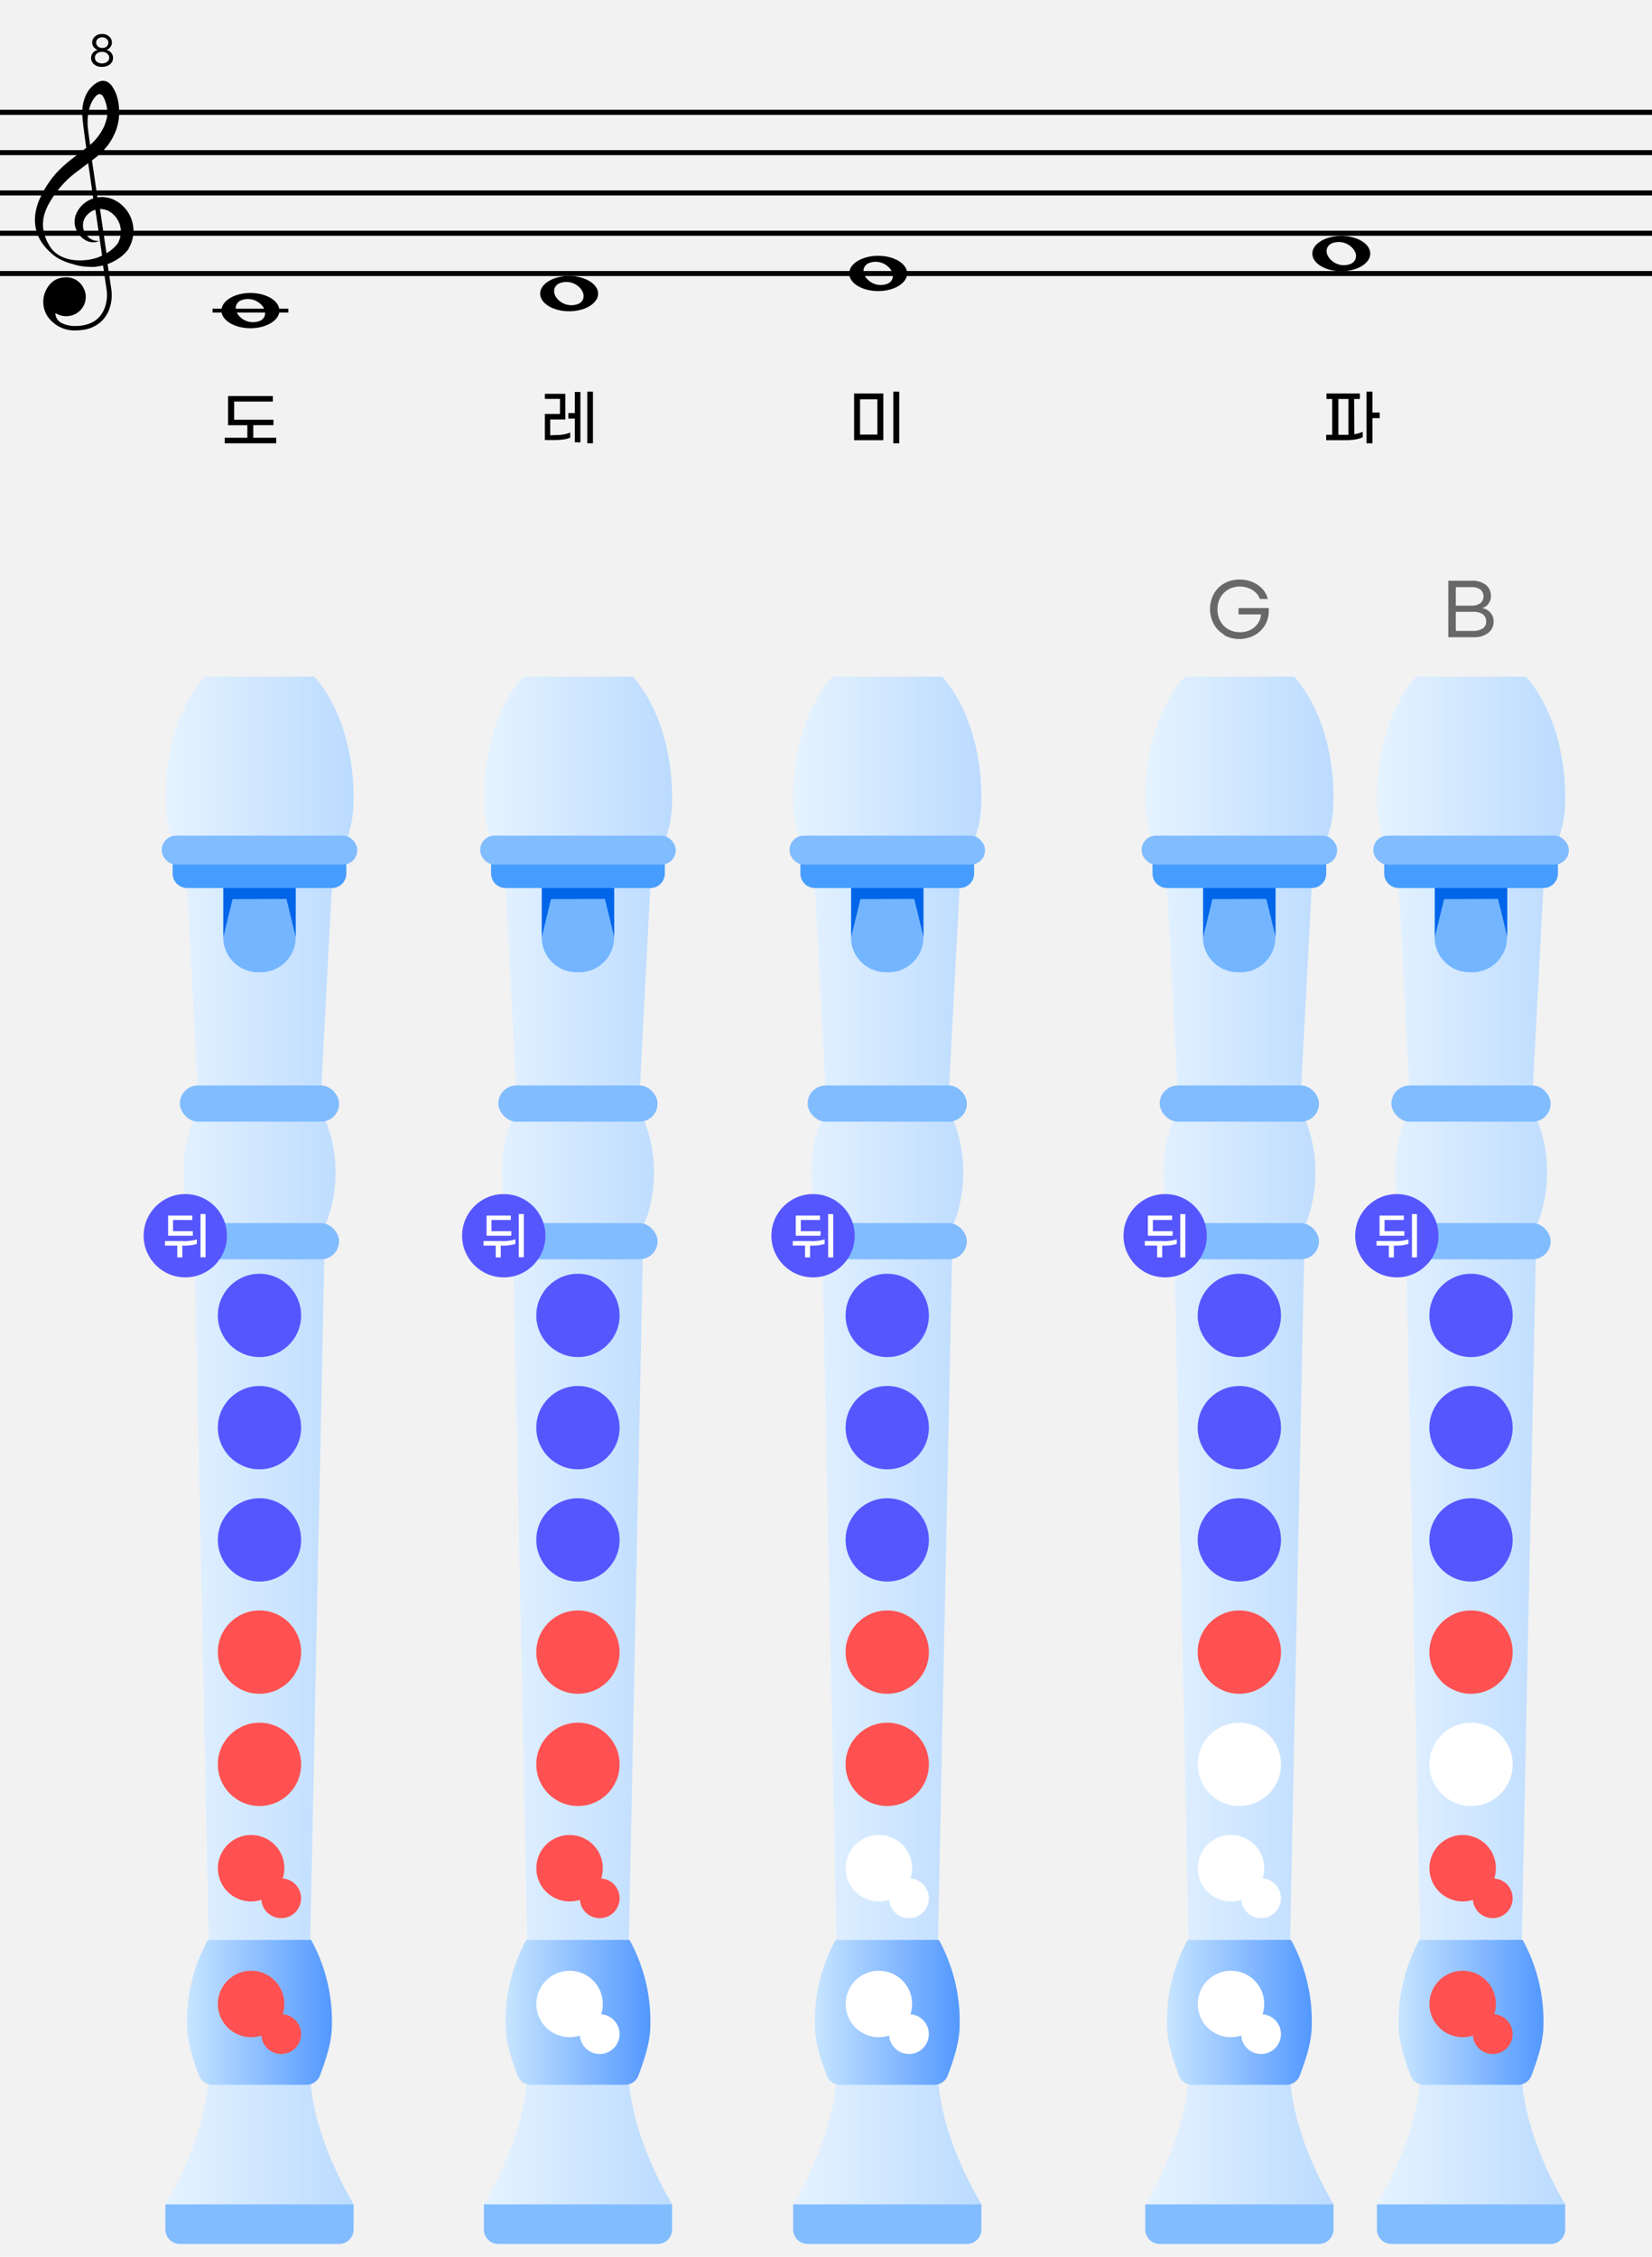 <svg viewBox="0 0 328 448" xmlns="http://www.w3.org/2000/svg" xmlns:xlink="http://www.w3.org/1999/xlink"><linearGradient id="a" gradientUnits="userSpaceOnUse" x1="32.83" x2="70.21" y1="285.92" y2="285.92"><stop offset="0" stop-color="#e6f3ff"/><stop offset="1" stop-color="#bbdbff"/></linearGradient><linearGradient id="b" gradientUnits="userSpaceOnUse" x1="37.15" x2="65.9" y1="399.48" y2="399.48"><stop offset="0" stop-color="#c7e5ff"/><stop offset="1" stop-color="#5398ff"/></linearGradient><linearGradient id="c" x1="96.07" x2="133.44" xlink:href="#a" y1="285.92" y2="285.92"/><linearGradient id="d" x1="100.38" x2="129.13" xlink:href="#b" y1="399.48" y2="399.48"/><linearGradient id="e" x1="157.47" x2="194.85" xlink:href="#a" y1="285.92" y2="285.92"/><linearGradient id="f" x1="161.79" x2="190.54" xlink:href="#b" y1="399.48" y2="399.48"/><linearGradient id="g" x1="227.38" x2="264.76" xlink:href="#a" y1="285.92" y2="285.92"/><linearGradient id="h" x1="231.7" x2="260.45" xlink:href="#b" y1="399.48" y2="399.48"/><linearGradient id="i" x1="273.38" x2="310.76" xlink:href="#a" y1="285.92" y2="285.92"/><linearGradient id="j" x1="277.7" x2="306.45" xlink:href="#b" y1="399.48" y2="399.48"/><path d="m0 0h328v448h-328z" fill="#f2f2f2"/><path d="m0 0h328v88h-328z" fill="none"/><path d="m0 21.8h328v1h-328z"/><path d="m0 29.8h328v1h-328z"/><path d="m0 37.8h328v1h-328z"/><path d="m0 45.8h328v1h-328z"/><path d="m0 53.8h328v1h-328z"/><path d="m23 18.49a10.51 10.51 0 0 0 -.76-1.4c-2-2.67-4.47.62-4.6.79a7.83 7.83 0 0 0 -.67 1.2 8.36 8.36 0 0 0 -.37 1.1 7.13 7.13 0 0 0 -.21 1.12 10.21 10.21 0 0 0 0 2.21s.08 1.2.74 5.83l-.55.42-.52.39-.53.38-.53.47c-.72.54-1.44 1.1-2.14 1.72a20.66 20.66 0 0 0 -2 2l-.22.27-.11.13-.11.14-.43.56-.4.58-.19.28-.19.3-.36.6-.33.61-.16.31-.15.31-.3.62a11.09 11.09 0 0 0 -.85 2.75 8.31 8.31 0 0 0 0 2.9 6.59 6.59 0 0 0 .39 1.38v.07l.11.27.15.32c.11.21.21.42.33.62a9.9 9.9 0 0 0 1.73 2.14l.24.22a7.81 7.81 0 0 0 2.15 1.49 11.82 11.82 0 0 0 2.31.84 11.51 11.51 0 0 0 2.4.5c.41 0 .83.06 1.25.06s.84 0 1.26-.09a9.37 9.37 0 0 0 1.08-.21l.21 1.46.49 3.33a7.47 7.47 0 0 1 -.17 3c-.54 2-2 4.27-6.25 4.24a5.88 5.88 0 0 1 -2.74-.72 2.2 2.2 0 0 1 -1-1.85 4 4 0 0 0 2.7.58 3.84 3.84 0 0 0 3.3-4.3 3.73 3.73 0 0 0 -.4-1.22 3.76 3.76 0 0 0 -3.6-2.15c-.92 0-3.18.3-4.19 3.37a5.25 5.25 0 0 0 1.71 5.57 6.46 6.46 0 0 0 4.28 1.6 11 11 0 0 0 1.62-.11 6.71 6.71 0 0 0 3.48-1.49 6.43 6.43 0 0 0 2-3.27 8.31 8.31 0 0 0 .19-3.4l-.5-3.33-.23-1.58.58-.22a9.25 9.25 0 0 0 1.17-.61 6.65 6.65 0 0 0 .56-.36c.18-.13.36-.26.53-.4a8.8 8.8 0 0 0 1-1c.08-.09.15-.19.23-.29l.12-.16v-.08l.1-.17.08-.16a3.18 3.18 0 0 0 .16-.32 6.85 6.85 0 0 0 -2.84-8.77 5.67 5.67 0 0 0 -2.87-.76 4.76 4.76 0 0 0 -.84.07l-1.08-7.35.35-.26c.37-.28.74-.58 1.1-.9a12.76 12.76 0 0 0 1-1c.32-.36.62-.75.91-1.14.14-.2.27-.41.41-.62s.25-.42.36-.64a13.69 13.69 0 0 0 .62-1.35 10.32 10.32 0 0 0 .42-1.44 9.76 9.76 0 0 0 .2-3 9.65 9.65 0 0 0 -.63-3zm-3.9 32.72c-.35.11-.7.19-1.06.27s-.73.12-1.1.16c-3.88.35-5.84-1.19-6.72-2.26a10.23 10.23 0 0 1 -.62-1c-.11-.18-.2-.37-.3-.56a5.89 5.89 0 0 1 -.24-.58c-.07-.19-.14-.39-.2-.58l-.09-.3a2.27 2.27 0 0 0 -.06-.25 7.93 7.93 0 0 1 -.17-1.19 7.82 7.82 0 0 1 .27-2.36 10.2 10.2 0 0 1 .94-2.2l.33-.55.16-.27.17-.26.34-.53.37-.5.18-.25.19-.24.38-.49.41-.46.1-.12.11-.11.21-.23a19.15 19.15 0 0 1 1.81-1.68c.65-.53 1.33-1 2-1.53l1-.74c.25 1.7.63 4.26 1 7a5.65 5.65 0 0 0 -2.28 1.41 5.35 5.35 0 0 0 -.85 1.15 4 4 0 0 0 -.31.66 3.4 3.4 0 0 0 -.2.71 4.35 4.35 0 0 0 0 1.44 4.21 4.21 0 0 0 .48 1.23 4 4 0 0 0 .82 1.09 3.06 3.06 0 0 0 .53.42 4 4 0 0 0 .57.32 3.08 3.08 0 0 0 1.27.27 2.73 2.73 0 0 0 1.19-.27 2.88 2.88 0 0 1 -2.07-.65 3.37 3.37 0 0 1 -.69-.77 3.05 3.05 0 0 1 -.39-.91 2.74 2.74 0 0 1 -.1-.94 2.67 2.67 0 0 1 .19-.89 3 3 0 0 1 .19-.41 3 3 0 0 1 .25-.37 2.5 2.5 0 0 1 .31-.34 3.39 3.39 0 0 1 .34-.31 3.67 3.67 0 0 1 .76-.46l.42-.15c.56 3.79 1.09 7.46 1.33 9.11a9.68 9.68 0 0 1 -1.17.47zm1.12-9.7a3.58 3.58 0 0 1 .84.17 3.15 3.15 0 0 1 .76.37 4.64 4.64 0 0 1 1.88 5.56l-.09.22-.09.2s0 0 0 0v.08c0 .06-.09.12-.13.19a9.19 9.19 0 0 1 -.65.75 7.93 7.93 0 0 1 -1.6 1.23l-1.29-8.83zm1.1-18.77a6.41 6.41 0 0 1 -.21 1.06 8.17 8.17 0 0 1 -.87 2.12 11.11 11.11 0 0 1 -1.37 1.89 9.41 9.41 0 0 1 -.84.83l-.13.11c-.15-1-.37-2.46-.49-3.8 0 0-.35-4.19 1.89-6.11.16-.11.72-.42 1.21.38a.8.8 0 0 0 .08.16 6.63 6.63 0 0 1 .69 3.39z"/><path d="m19.15 13.05a1.76 1.76 0 0 1 -.78-.63 1.57 1.57 0 0 1 -.29-.92 1.51 1.51 0 0 1 .2-.78 1.78 1.78 0 0 1 1.12-.82 1.6 1.6 0 0 1 -.93-.78 1.36 1.36 0 0 1 -.17-.67 1.53 1.53 0 0 1 .26-.86 1.76 1.76 0 0 1 .7-.62 2.21 2.21 0 0 1 1-.23 2.14 2.14 0 0 1 1 .23 1.79 1.79 0 0 1 .71.62 1.54 1.54 0 0 1 .25.86 1.35 1.35 0 0 1 -.16.67 1.69 1.69 0 0 1 -.41.5 1.56 1.56 0 0 1 -.52.28 1.6 1.6 0 0 1 .61.28 1.53 1.53 0 0 1 .5.54 1.42 1.42 0 0 1 .2.78 1.56 1.56 0 0 1 -.28.92 1.88 1.88 0 0 1 -.78.63 3 3 0 0 1 -2.3 0zm1.85-.61a1.14 1.14 0 0 0 .5-.41 1 1 0 0 0 .18-.58 1 1 0 0 0 -.19-.59 1.18 1.18 0 0 0 -.51-.42 1.66 1.66 0 0 0 -.72-.15 1.73 1.73 0 0 0 -.73.15 1.31 1.31 0 0 0 -.51.42 1 1 0 0 0 -.18.59 1 1 0 0 0 .18.58 1.08 1.08 0 0 0 .5.41 1.9 1.9 0 0 0 1.48 0zm-.11-3a1.13 1.13 0 0 0 .47-.44 1 1 0 0 0 0-1.07 1.07 1.07 0 0 0 -.43-.38 1.39 1.39 0 0 0 -.63-.14 1.24 1.24 0 0 0 -.87.3.91.91 0 0 0 -.34.73 1 1 0 0 0 .16.55 1.09 1.09 0 0 0 .43.39 1.38 1.38 0 0 0 .62.14 1.42 1.42 0 0 0 .63-.13z"/><path d="m26.72 131.75h46v316.25h-46z" fill="#fff" opacity="0"/><path d="m32.83 437.58h37.38a0 0 0 0 1 0 0v5a2.88 2.88 0 0 1 -2.87 2.88h-31.63a2.88 2.88 0 0 1 -2.87-2.87v-5a0 0 0 0 1 -.01-.01z" fill="#81bcff"/><path d="m70.21 158.32c0-9.92-3.08-18.68-7.79-24h-21.8c-4.71 5.37-7.79 14.14-7.79 24 0 4.1.53 5.45 1.49 9h34.41c.95-3.55 1.48-4.89 1.48-9zm0 279.26h-37.38c5.39-9.26 8.14-17.78 8.63-25.16h20.12c.5 7.38 3.24 15.9 8.63 25.16zm-3.59-204.85a28.58 28.58 0 0 1 -.72 6.37 26.32 26.32 0 0 1 -1.46 4.42h-25.84a25.43 25.43 0 0 1 -1.45-4.42 28.49 28.49 0 0 1 0-12.73 25.43 25.43 0 0 1 1.45-4.37h25.84a26.32 26.32 0 0 1 1.46 4.42 28.56 28.56 0 0 1 .72 6.31zm-2.88-15.81h-24.44l-2.15-41h28.75zm-2.16 168.91h-20.12l-2.88-139.44h25.88z" fill="url(#a)"/><path d="m61.78 385.11h-20.52a33.62 33.62 0 0 0 -4.11 16.77c0 3.61 1.23 7 2.34 10.09a2.87 2.87 0 0 0 2.7 1.89h18.66a2.87 2.87 0 0 0 2.7-1.89c1.12-3.07 2.35-6.48 2.35-10.09a33.51 33.51 0 0 0 -4.12-16.77z" fill="url(#b)"/><rect fill="#81bcff" height="7.19" rx="3.59" width="31.62" x="35.71" y="242.8"/><rect fill="#81bcff" height="7.19" rx="3.59" width="31.62" x="35.71" y="215.48"/><circle cx="51.52" cy="261.13" fill="#5656ff" r="8.27"/><circle cx="51.52" cy="283.41" fill="#5656ff" r="8.27"/><circle cx="51.52" cy="305.69" fill="#5656ff" r="8.27"/><g fill="#ff5151"><circle cx="51.52" cy="327.97" r="8.27"/><circle cx="51.52" cy="350.25" r="8.27"/><circle cx="49.86" cy="370.87" r="6.6"/><circle cx="55.83" cy="376.84" r="3.95"/><circle cx="49.86" cy="397.82" r="6.6"/><circle cx="55.83" cy="403.8" r="3.95"/></g><path d="m51.56 193h-.08a6.92 6.92 0 0 1 -7.15-6.67v-10.45h14.37v10.45a6.92 6.92 0 0 1 -7.14 6.67z" fill="#74b5ff"/><path d="m56.88 178.45 1.83 7.55v-10.12h-14.37v10.12l1.83-7.51z" fill="#0065e9"/><circle cx="36.79" cy="245.31" fill="#5656ff" r="8.27"/><path d="m36.27 246.37a8.14 8.14 0 0 0 2.82-.33v.9a8.31 8.31 0 0 1 -2.81.33h-.08v2.34h-1v-2.34h-2.44v-.9zm2-1.06h-4.89v-4h4.81v.88h-3.84v2.22h3.94zm2.54-4.31v8.59h-1v-8.59z" fill="#fff"/><path d="m34.27 170.53h34.5a0 0 0 0 1 0 0v2.88a2.88 2.88 0 0 1 -2.87 2.88h-28.75a2.88 2.88 0 0 1 -2.87-2.87v-2.87a0 0 0 0 1 -.01-.02z" fill="#469dff"/><rect fill="#81bcff" height="5.75" rx="2.82" width="38.81" x="32.12" y="165.89"/><path d="m89.96 131.75h46v316.25h-46z" fill="#fff" opacity="0"/><path d="m96.07 437.58h37.38a0 0 0 0 1 0 0v5a2.88 2.88 0 0 1 -2.87 2.88h-31.64a2.88 2.88 0 0 1 -2.87-2.87v-5a0 0 0 0 1 0-.01z" fill="#81bcff"/><path d="m133.44 158.32c0-9.92-3.08-18.68-7.79-24h-21.8c-4.71 5.37-7.78 14.14-7.78 24 0 4.1.52 5.45 1.48 9h34.45c.91-3.55 1.44-4.89 1.44-9zm0 279.26h-37.37c5.38-9.26 8.13-17.78 8.62-25.16h20.13c.49 7.38 3.24 15.9 8.62 25.16zm-3.59-204.85a28.58 28.58 0 0 1 -.72 6.37 24.63 24.63 0 0 1 -1.46 4.42h-25.84a25.43 25.43 0 0 1 -1.45-4.42 28.49 28.49 0 0 1 0-12.73 25.43 25.43 0 0 1 1.45-4.42h25.84a24.63 24.63 0 0 1 1.46 4.42 28.56 28.56 0 0 1 .72 6.36zm-2.85-15.81h-24.47l-2.15-41h28.75zm-2.15 168.91h-20.16l-2.87-139.44h25.87z" fill="url(#c)"/><path d="m125 385.11h-20.51a33.62 33.62 0 0 0 -4.11 16.77c0 3.61 1.23 7 2.35 10.09a2.85 2.85 0 0 0 2.69 1.89h18.66a2.86 2.86 0 0 0 2.7-1.89c1.12-3.07 2.35-6.48 2.35-10.09a33.51 33.51 0 0 0 -4.13-16.77z" fill="url(#d)"/><rect fill="#81bcff" height="7.19" rx="3.59" width="31.62" x="98.94" y="242.8"/><rect fill="#81bcff" height="7.19" rx="3.59" width="31.62" x="98.94" y="215.48"/><circle cx="114.75" cy="261.13" fill="#5656ff" r="8.27"/><circle cx="114.75" cy="283.41" fill="#5656ff" r="8.27"/><circle cx="114.75" cy="305.69" fill="#5656ff" r="8.27"/><circle cx="114.75" cy="327.97" fill="#ff5151" r="8.27"/><circle cx="114.75" cy="350.25" fill="#ff5151" r="8.27"/><circle cx="113.09" cy="370.87" fill="#ff5151" r="6.6"/><circle cx="119.07" cy="376.84" fill="#ff5151" r="3.95"/><circle cx="113.09" cy="397.82" fill="#fff" r="6.6"/><circle cx="119.07" cy="403.8" fill="#fff" r="3.95"/><path d="m114.79 193h-.08a6.91 6.91 0 0 1 -7.14-6.67v-10.45h14.37v10.45a6.93 6.93 0 0 1 -7.15 6.68z" fill="#74b5ff"/><path d="m120.11 178.45 1.83 7.51v-10.08h-14.37v10.12l1.83-7.51z" fill="#0065e9"/><circle cx="100.02" cy="245.31" fill="#5656ff" r="8.27"/><path d="m99.51 246.37a8.07 8.07 0 0 0 2.81-.33v.9a8.28 8.28 0 0 1 -2.8.33h-.09v2.34h-1v-2.34h-2.43v-.9zm2-1.06h-4.9v-4h4.81v.88h-3.84v2.22h3.94zm2.49-4.31v8.59h-1v-8.59z" fill="#fff"/><path d="m97.5 170.53h34.5a0 0 0 0 1 0 0v2.88a2.88 2.88 0 0 1 -2.87 2.88h-28.75a2.88 2.88 0 0 1 -2.87-2.87v-2.87a0 0 0 0 1 -.01-.02z" fill="#469dff"/><rect fill="#81bcff" height="5.75" rx="2.82" width="38.81" x="95.35" y="165.89"/><path d="m151.36 131.75h46v316.25h-46z" fill="#fff" opacity="0"/><path d="m157.47 437.58h37.38a0 0 0 0 1 0 0v5a2.88 2.88 0 0 1 -2.87 2.88h-31.63a2.88 2.88 0 0 1 -2.87-2.87v-5a0 0 0 0 1 -.01-.01z" fill="#81bcff"/><path d="m194.85 158.32c0-9.92-3.08-18.68-7.79-24h-21.8c-4.71 5.37-7.79 14.14-7.79 24 0 4.1.53 5.45 1.49 9h34.41c.95-3.55 1.48-4.89 1.48-9zm0 279.26h-37.38c5.39-9.26 8.14-17.78 8.63-25.16h20.12c.5 7.38 3.24 15.9 8.63 25.16zm-3.59-204.85a28.58 28.58 0 0 1 -.72 6.37 25.45 25.45 0 0 1 -1.46 4.42h-25.84a25.43 25.43 0 0 1 -1.45-4.42 28.49 28.49 0 0 1 0-12.73 25.43 25.43 0 0 1 1.45-4.42h25.84a25.45 25.45 0 0 1 1.46 4.42 28.56 28.56 0 0 1 .72 6.36zm-2.88-15.81h-24.44l-2.15-41h28.75zm-2.16 168.91h-20.12l-2.88-139.44h25.88z" fill="url(#e)"/><path d="m186.42 385.11h-20.52a33.62 33.62 0 0 0 -4.11 16.77c0 3.61 1.23 7 2.34 10.09a2.87 2.87 0 0 0 2.7 1.89h18.66a2.86 2.86 0 0 0 2.7-1.89c1.12-3.07 2.35-6.48 2.35-10.09a33.51 33.51 0 0 0 -4.12-16.77z" fill="url(#f)"/><rect fill="#81bcff" height="7.19" rx="3.59" width="31.62" x="160.35" y="242.8"/><rect fill="#81bcff" height="7.19" rx="3.59" width="31.62" x="160.35" y="215.48"/><circle cx="176.16" cy="261.13" fill="#5656ff" r="8.27"/><circle cx="176.16" cy="283.41" fill="#5656ff" r="8.27"/><circle cx="176.16" cy="305.69" fill="#5656ff" r="8.27"/><circle cx="176.16" cy="327.97" fill="#ff5151" r="8.27"/><circle cx="176.16" cy="350.25" fill="#ff5151" r="8.27"/><circle cx="174.5" cy="370.87" fill="#fff" r="6.6"/><circle cx="180.47" cy="376.84" fill="#fff" r="3.95"/><circle cx="174.5" cy="397.82" fill="#fff" r="6.6"/><circle cx="180.47" cy="403.8" fill="#fff" r="3.95"/><path d="m176.2 193h-.08a6.92 6.92 0 0 1 -7.15-6.67v-10.45h14.37v10.45a6.92 6.92 0 0 1 -7.14 6.67z" fill="#74b5ff"/><path d="m181.52 178.45 1.83 7.51v-10.08h-14.35v10.12l1.83-7.51z" fill="#0065e9"/><circle cx="161.43" cy="245.31" fill="#5656ff" r="8.27"/><path d="m160.91 246.37a8.1 8.1 0 0 0 2.82-.33v.9a8.31 8.31 0 0 1 -2.81.33h-.08v2.34h-1v-2.34h-2.44v-.9zm2-1.06h-4.91v-4h4.81v.88h-3.81v2.22h3.94zm2.52-4.29v8.59h-1v-8.61z" fill="#fff"/><path d="m158.91 170.53h34.5a0 0 0 0 1 0 0v2.88a2.88 2.88 0 0 1 -2.87 2.88h-28.75a2.88 2.88 0 0 1 -2.87-2.87v-2.87a0 0 0 0 1 -.01-.02z" fill="#469dff"/><rect fill="#81bcff" height="5.75" rx="2.82" width="38.81" x="156.76" y="165.89"/><path d="m221.28 131.75h46v316.25h-46z" fill="#fff" opacity="0"/><path d="m227.38 437.58h37.38a0 0 0 0 1 0 0v5a2.88 2.88 0 0 1 -2.87 2.88h-31.63a2.88 2.88 0 0 1 -2.87-2.87v-5a0 0 0 0 1 -.01-.01z" fill="#81bcff"/><path d="m264.76 158.32c0-9.92-3.08-18.68-7.79-24h-21.8c-4.71 5.37-7.79 14.14-7.79 24 0 4.1.53 5.45 1.49 9h34.41c.95-3.55 1.48-4.89 1.48-9zm0 279.26h-37.38c5.39-9.26 8.14-17.78 8.63-25.16h20.12c.5 7.38 3.25 15.9 8.63 25.16zm-3.59-204.85a28.58 28.58 0 0 1 -.72 6.37 24.63 24.63 0 0 1 -1.46 4.42h-25.84a25.43 25.43 0 0 1 -1.45-4.42 28.49 28.49 0 0 1 0-12.73 25.43 25.43 0 0 1 1.45-4.42h25.85a24.63 24.63 0 0 1 1.46 4.42 28.56 28.56 0 0 1 .71 6.36zm-2.88-15.81h-24.44l-2.15-41h28.75zm-2.16 168.91h-20.13l-2.88-139.44h25.88z" fill="url(#g)"/><path d="m256.33 385.11h-20.52a33.62 33.62 0 0 0 -4.11 16.77c0 3.61 1.23 7 2.35 10.09a2.85 2.85 0 0 0 2.69 1.89h18.66a2.86 2.86 0 0 0 2.7-1.89c1.12-3.07 2.35-6.48 2.35-10.09a33.51 33.51 0 0 0 -4.12-16.77z" fill="url(#h)"/><rect fill="#81bcff" height="7.19" rx="3.59" width="31.62" x="230.26" y="242.8"/><rect fill="#81bcff" height="7.19" rx="3.59" width="31.62" x="230.26" y="215.48"/><circle cx="246.07" cy="261.13" fill="#5656ff" r="8.27"/><circle cx="246.07" cy="283.41" fill="#5656ff" r="8.27"/><circle cx="246.07" cy="305.69" fill="#5656ff" r="8.27"/><circle cx="246.07" cy="327.97" fill="#ff5151" r="8.27"/><circle cx="246.07" cy="350.25" fill="#fff" r="8.27"/><circle cx="244.41" cy="370.87" fill="#fff" r="6.6"/><circle cx="250.38" cy="376.84" fill="#fff" r="3.95"/><circle cx="244.41" cy="397.82" fill="#fff" r="6.6"/><circle cx="250.38" cy="403.8" fill="#fff" r="3.95"/><path d="m246.11 193h-.11a6.92 6.92 0 0 1 -7.15-6.67v-10.45h14.37v10.45a6.92 6.92 0 0 1 -7.14 6.68z" fill="#74b5ff"/><path d="m251.43 178.45 1.83 7.51v-10.08h-14.37v10.12l1.83-7.51z" fill="#0065e9"/><circle cx="231.34" cy="245.31" fill="#5656ff" r="8.27"/><path d="m230.82 246.37a8.1 8.1 0 0 0 2.82-.33v.9a8.31 8.31 0 0 1 -2.81.33h-.08v2.34h-1v-2.34h-2.45v-.9zm2-1.06h-4.91v-4h4.81v.88h-3.82v2.22h3.94zm2.52-4.29v8.59h-1v-8.61z" fill="#fff"/><path d="m228.82 170.53h34.5a0 0 0 0 1 0 0v2.88a2.88 2.88 0 0 1 -2.87 2.88h-28.75a2.88 2.88 0 0 1 -2.87-2.87v-2.87a0 0 0 0 1 -.01-.02z" fill="#469dff"/><rect fill="#81bcff" height="5.75" rx="2.82" width="38.81" x="226.67" y="165.89"/><path d="m267.28 131.75h46v316.25h-46z" fill="#fff" opacity="0"/><path d="m273.38 437.58h37.38a0 0 0 0 1 0 0v5a2.88 2.88 0 0 1 -2.87 2.88h-31.63a2.88 2.88 0 0 1 -2.87-2.87v-5a0 0 0 0 1 -.01-.01z" fill="#81bcff"/><path d="m310.76 158.32c0-9.92-3.08-18.68-7.79-24h-21.8c-4.71 5.37-7.79 14.14-7.79 24 0 4.1.53 5.45 1.49 9h34.41c.95-3.55 1.48-4.89 1.48-9zm0 279.26h-37.38c5.39-9.26 8.14-17.78 8.63-25.16h20.12c.5 7.38 3.25 15.9 8.63 25.16zm-3.59-204.85a28.58 28.58 0 0 1 -.72 6.37 24.63 24.63 0 0 1 -1.46 4.42h-25.84a25.43 25.43 0 0 1 -1.45-4.42 28.49 28.49 0 0 1 0-12.73 25.43 25.43 0 0 1 1.45-4.42h25.85a24.63 24.63 0 0 1 1.46 4.42 28.56 28.56 0 0 1 .71 6.36zm-2.88-15.81h-24.44l-2.15-41h28.75zm-2.16 168.91h-20.13l-2.88-139.44h25.88z" fill="url(#i)"/><path d="m302.33 385.11h-20.52a33.62 33.62 0 0 0 -4.11 16.77c0 3.61 1.23 7 2.35 10.09a2.85 2.85 0 0 0 2.69 1.89h18.66a2.86 2.86 0 0 0 2.7-1.89c1.12-3.07 2.35-6.48 2.35-10.09a33.51 33.51 0 0 0 -4.12-16.77z" fill="url(#j)"/><rect fill="#81bcff" height="7.19" rx="3.59" width="31.62" x="276.26" y="242.8"/><rect fill="#81bcff" height="7.19" rx="3.59" width="31.62" x="276.26" y="215.48"/><circle cx="292.07" cy="261.13" fill="#5656ff" r="8.27"/><circle cx="292.07" cy="283.41" fill="#5656ff" r="8.27"/><circle cx="292.07" cy="305.69" fill="#5656ff" r="8.27"/><circle cx="292.07" cy="327.97" fill="#ff5151" r="8.27"/><circle cx="292.07" cy="350.25" fill="#fff" r="8.27"/><circle cx="290.41" cy="370.87" fill="#ff5151" r="6.6"/><circle cx="296.38" cy="376.84" fill="#ff5151" r="3.95"/><circle cx="290.41" cy="397.82" fill="#ff5151" r="6.6"/><circle cx="296.38" cy="403.8" fill="#ff5151" r="3.95"/><path d="m292.11 193h-.11a6.92 6.92 0 0 1 -7.15-6.67v-10.45h14.37v10.45a6.92 6.92 0 0 1 -7.14 6.68z" fill="#74b5ff"/><path d="m297.43 178.45 1.83 7.51v-10.08h-14.37v10.12l1.83-7.51z" fill="#0065e9"/><circle cx="277.34" cy="245.31" fill="#5656ff" r="8.27"/><path d="m276.82 246.37a8.1 8.1 0 0 0 2.82-.33v.9a8.31 8.31 0 0 1 -2.81.33h-.08v2.34h-1v-2.34h-2.45v-.9zm2-1.06h-4.91v-4h4.81v.88h-3.82v2.22h3.94zm2.52-4.29v8.59h-1v-8.61z" fill="#fff"/><path d="m274.82 170.53h34.5a0 0 0 0 1 0 0v2.88a2.88 2.88 0 0 1 -2.87 2.88h-28.75a2.88 2.88 0 0 1 -2.87-2.87v-2.87a0 0 0 0 1 -.01-.02z" fill="#469dff"/><rect fill="#81bcff" height="5.75" rx="2.82" width="38.81" x="272.67" y="165.89"/><path d="m42.2 61.27h15.05v.78h-15.05z" transform="matrix(-1 0 0 -1 99.45 123.32)"/><path d="m49.72 58.16c-3.17 0-5.75 1.57-5.75 3.5s2.58 3.5 5.75 3.5 5.75-1.57 5.75-3.5-2.57-3.5-5.75-3.5zm2.06 5.46a3.68 3.68 0 0 1 -4.12-.71c-1.14-1.08-1.14-2.51 0-3.2a3.67 3.67 0 0 1 4.13.7c1.14 1.08 1.13 2.52-.01 3.21z"/><path d="m54.84 86.9v1.1h-10.23v-1.1h4.5v-2.49h-3.83v-5.79h8.89v1.1h-7.68v3.59h7.8v1.1h-4v2.49z"/><path d="m110.21 86.36a7.64 7.64 0 0 0 3-.48v1a5.17 5.17 0 0 1 -1.29.35 11.6 11.6 0 0 1 -1.74.12h-2v-5.17h3v-3h-3v-1h4.06v5.09h-3v3.15zm3.92-8.55h1.11v10h-1.11v-4.72h-1.28v-1.09h1.28zm3.6-.06v10.25h-1.13v-10.25z"/><path d="m169.58 78.12h5.8v9.27h-5.8zm4.62 8.15v-7h-3.44v7zm3.16-8.52h1.19v10.25h-1.19z"/><path d="m268.89 86.2a6.05 6.05 0 0 0 1.67-.49v1.09a5.25 5.25 0 0 1 -1.41.43 12 12 0 0 1 -2 .16h-3.84v-1.08h1.19v-7.11h-1.13v-1.08h6.63v1.08h-1.14zm-1.7.11h.54v-7.11h-2v7.11zm6.75-3.31h-1.44v5h-1.19v-10.25h1.19v4.15h1.44z"/><path d="m243.08 126a5.38 5.38 0 0 1 -2.08-2.1 6.36 6.36 0 0 1 0-6 5.48 5.48 0 0 1 2.09-2.1 6.11 6.11 0 0 1 3-.75 6.49 6.49 0 0 1 2.56.49 5.54 5.54 0 0 1 2 1.37 4.71 4.71 0 0 1 1.08 2h-1.6a2.94 2.94 0 0 0 -.8-1.26 4.19 4.19 0 0 0 -1.4-.89 4.87 4.87 0 0 0 -1.76-.32 4.61 4.61 0 0 0 -2.29.58 4.21 4.21 0 0 0 -1.58 1.61 4.76 4.76 0 0 0 -.57 2.33 4.84 4.84 0 0 0 .57 2.35 4.06 4.06 0 0 0 1.59 1.62 4.56 4.56 0 0 0 2.31.58 4.45 4.45 0 0 0 2.05-.46 4 4 0 0 0 1.48-1.26 3.66 3.66 0 0 0 .64-1.82h-4.46v-1.27h6v.5a5.57 5.57 0 0 1 -.76 2.91 5.43 5.43 0 0 1 -2.09 2 6.41 6.41 0 0 1 -6 0z" fill="#686868"/><path d="m292.16 115.28a4.43 4.43 0 0 1 2.86.83 2.77 2.77 0 0 1 1 2.28 2.39 2.39 0 0 1 -.5 1.46 2.11 2.11 0 0 1 -1.24.85 2.92 2.92 0 0 1 1.62.91 2.49 2.49 0 0 1 .65 1.72 2.79 2.79 0 0 1 -1.06 2.31 4.53 4.53 0 0 1 -2.93.86h-5v-11.22zm1.76 4.47a1.78 1.78 0 0 0 0-2.72 3 3 0 0 0 -1.8-.47h-3.07v3.67h3.07a2.92 2.92 0 0 0 1.8-.48zm.49 5a1.61 1.61 0 0 0 .67-1.4 1.63 1.63 0 0 0 -.67-1.4 3.22 3.22 0 0 0 -1.87-.49h-3.49v3.78h3.49a3.14 3.14 0 0 0 1.87-.51z" fill="#686868"/><path d="m113 54.79c-3.18 0-5.75 1.57-5.75 3.5s2.57 3.5 5.75 3.5 5.75-1.57 5.75-3.5-2.62-3.5-5.75-3.5zm2 5.46a3.69 3.69 0 0 1 -4.13-.71c-1.14-1.08-1.13-2.51 0-3.2a3.66 3.66 0 0 1 4.13.66c1.16 1.12 1.16 2.56 0 3.25z"/><path d="m174.36 50.78c-3.17 0-5.75 1.56-5.75 3.5s2.58 3.5 5.75 3.5 5.75-1.57 5.75-3.5-2.57-3.5-5.75-3.5zm2.06 5.45a3.66 3.66 0 0 1 -4.12-.71c-1.14-1.07-1.14-2.51 0-3.2a3.67 3.67 0 0 1 4.13.71c1.14 1.08 1.13 2.51-.01 3.2z"/><path d="m266.31 46.84c-3.17 0-5.75 1.57-5.75 3.5s2.58 3.5 5.75 3.5 5.75-1.56 5.75-3.5-2.57-3.5-5.75-3.5zm2.06 5.46a3.66 3.66 0 0 1 -4.12-.71c-1.14-1.08-1.14-2.51 0-3.2a3.67 3.67 0 0 1 4.13.71c1.14 1.08 1.13 2.51-.01 3.2z"/></svg>